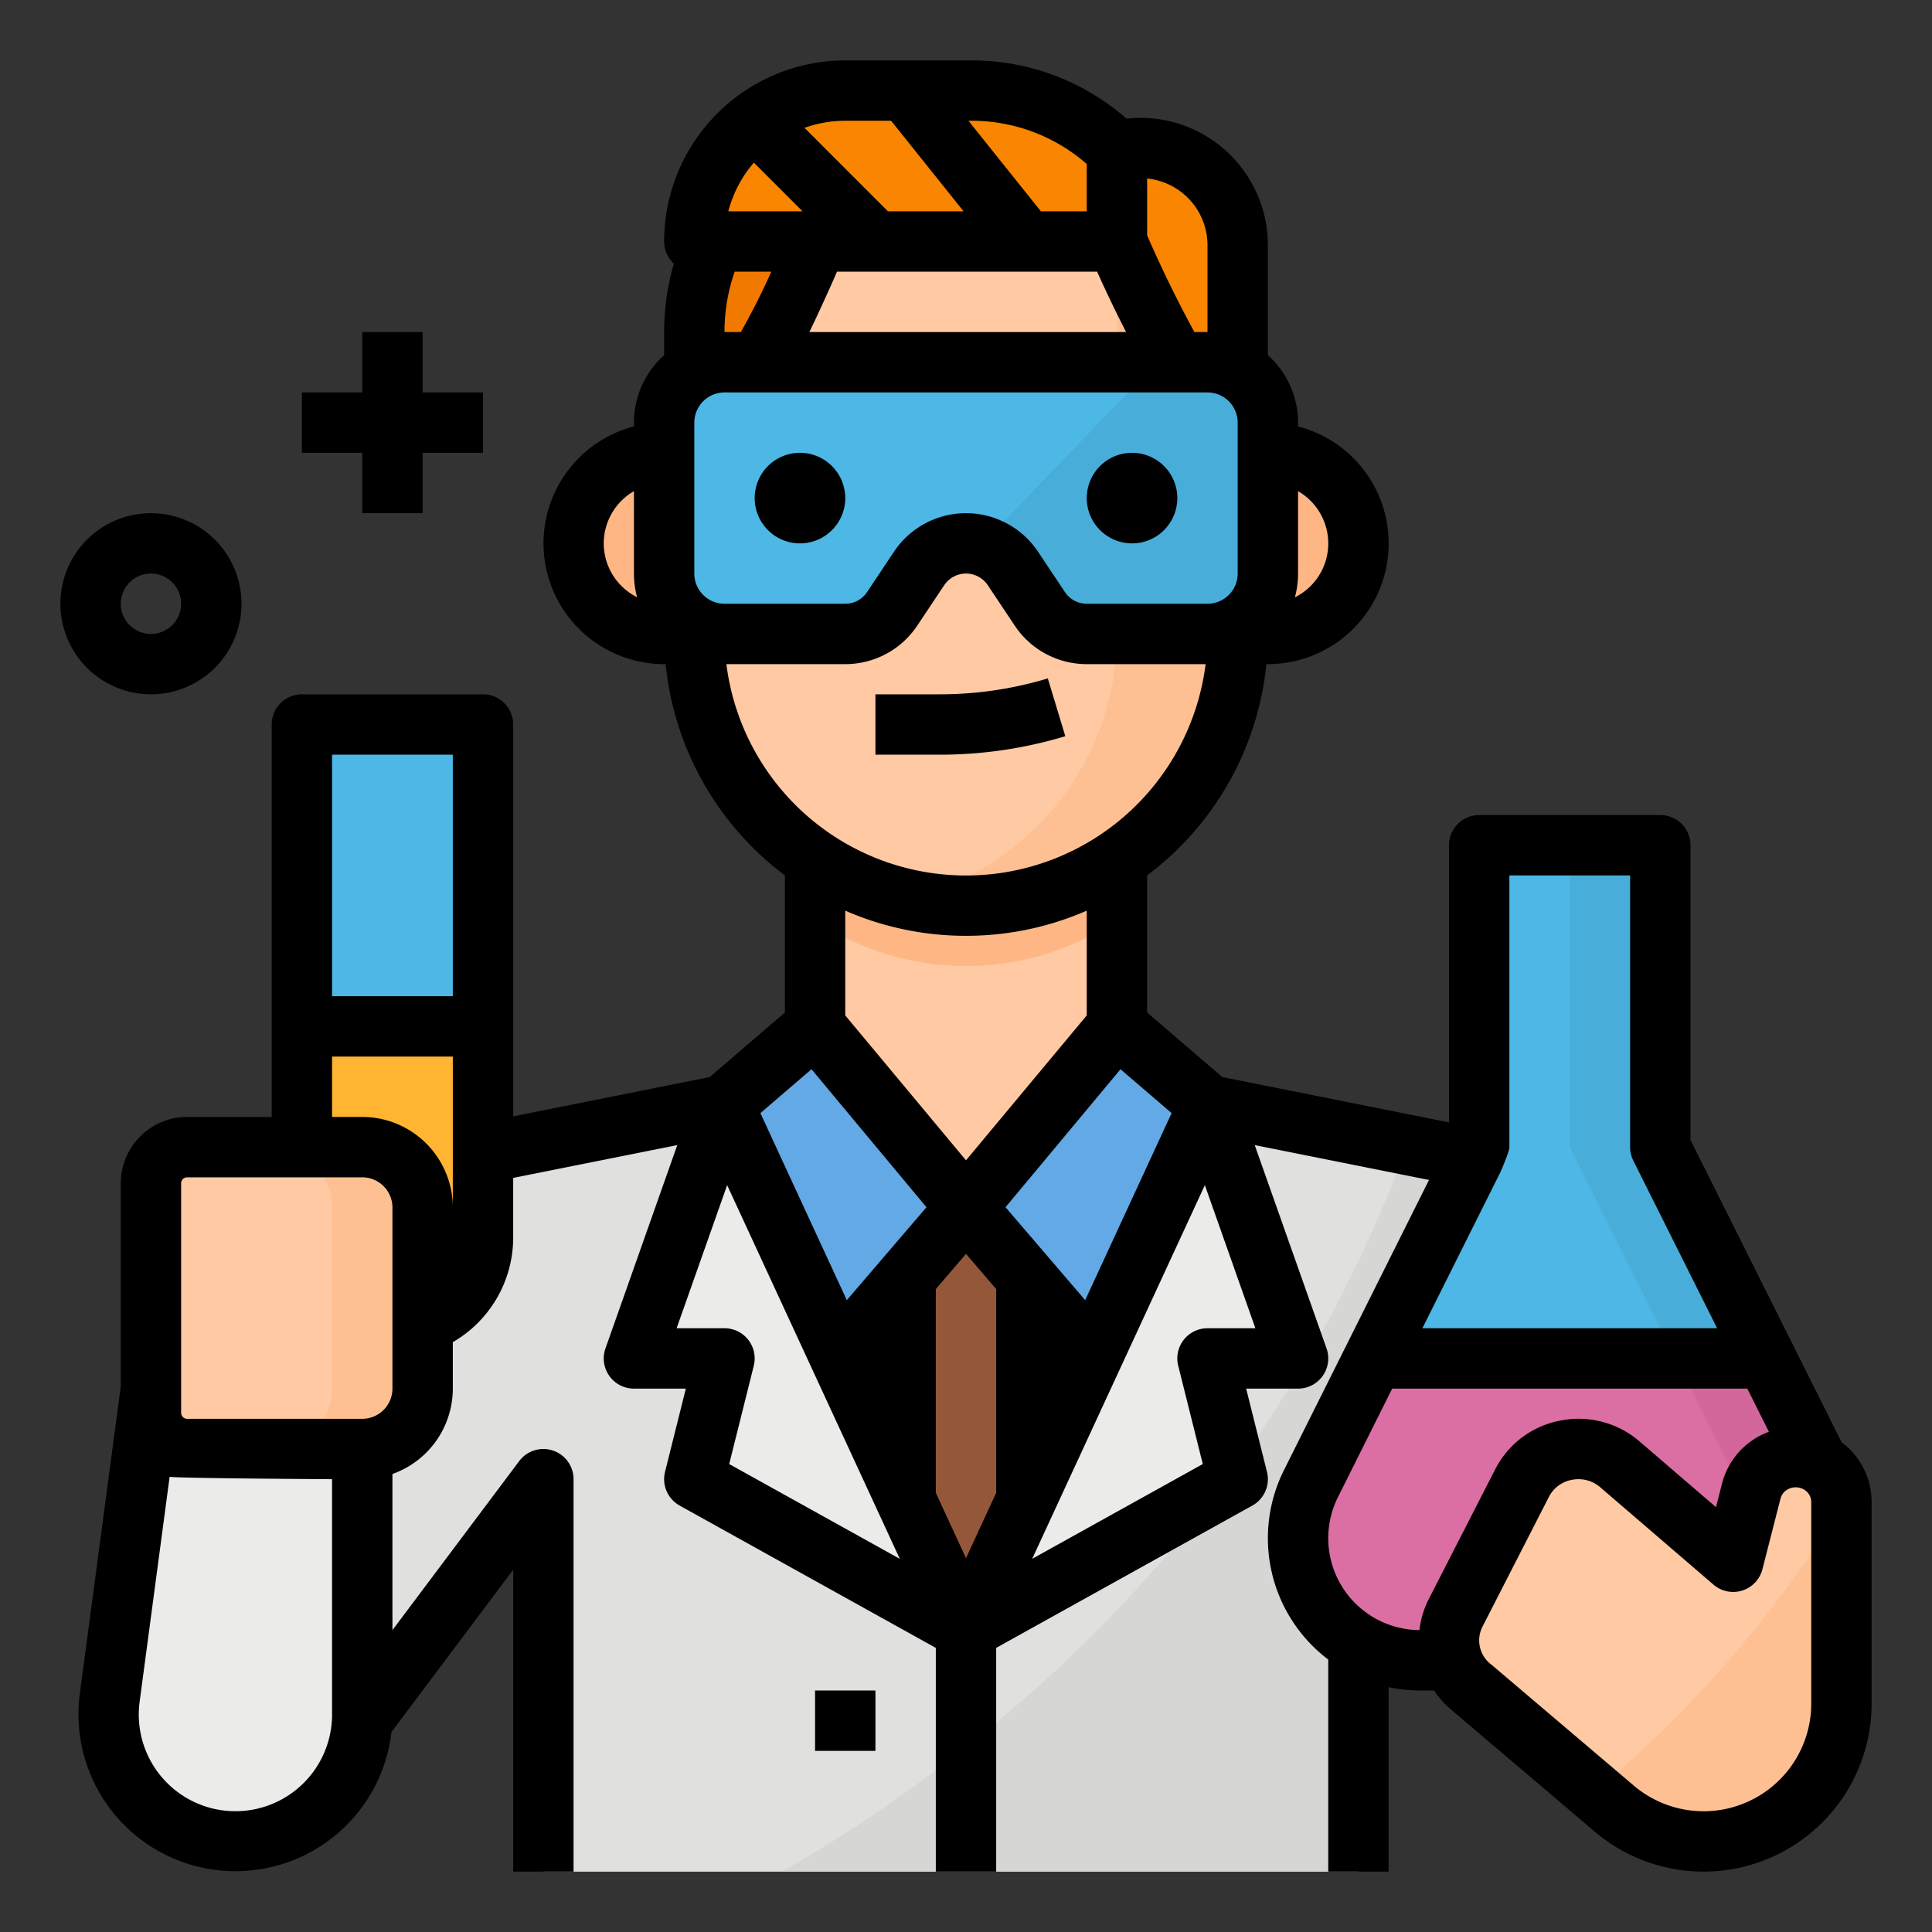 <svg height="512" viewBox="0 0 512 512" width="512" xmlns="http://www.w3.org/2000/svg"><rect x="0" y="0" width="512" height="512" fill="#333333" stroke="none"/><g id="Filled_outline" data-name="Filled outline"><path d="m486.6 446.043v.89a37.335 37.335 0 0 1 -67.2 22.4l-59.4-77.333v104h-216v-104l-48 64h-64l53.91-121.3a47.977 47.977 0 0 1 34.45-27.57l71.35-14.27 24.29-4.86v-80h80v80l24.29 4.86 51.31 10.26 22.78 4.56a47.993 47.993 0 0 1 32.43 23.53l55 96.533a37.334 37.334 0 0 1 4.79 18.3z" fill="#fec9a3"/><path d="m486.6 446.043v.89a37.335 37.335 0 0 1 -67.2 22.4l-59.4-77.333v104h-216v-104l-48 64h-64l53.91-121.3a47.977 47.977 0 0 1 34.45-27.57l71.35-14.27 64.29 139.14 64.29-139.14 51.31 10.26 22.78 4.56a47.993 47.993 0 0 1 32.43 23.53l55 96.533a37.334 37.334 0 0 1 4.79 18.3z" fill="#348fd9"/><path d="m296 243.858v-35.868h-80v35.868a71.963 71.963 0 0 0 80 0z" fill="#feb784"/><path d="m200 319.99h112v112h-112z" fill="#348fd9"/><path d="m486.6 446.04v.89a37.335 37.335 0 0 1 -67.2 22.4l-59.4-77.33v104h-216v-104l-48 64h-64l53.91-121.3a47.977 47.977 0 0 1 34.45-27.57l71.35-14.27 64.29 139.14 64.29-139.14 51.31 10.26 1.39.28 21.39 4.28a47.993 47.993 0 0 1 32.43 23.53l55 96.53a37.334 37.334 0 0 1 4.79 18.3z" fill="#e0e0de"/><path d="m486.6 446.04v.89a37.335 37.335 0 0 1 -67.2 22.4l-59.4-77.33v104h-152.73c55.15-31.82 128.24-90.93 165.72-192.6l21.39 4.28a47.993 47.993 0 0 1 32.43 23.53l55 96.53a37.334 37.334 0 0 1 4.79 18.3z" fill="#d6d6d4"/><path d="m62.389 488a33.61 33.61 0 0 1 -33.315-38.053l10.926-81.947h56v86.389a33.611 33.611 0 0 1 -33.611 33.611z" fill="#ebebe9"/><path d="m80 192h48a0 0 0 0 1 0 0v136a24 24 0 0 1 -24 24 24 24 0 0 1 -24-24v-136a0 0 0 0 1 0 0z" fill="#4db7e5"/><path d="m80 272h48a0 0 0 0 1 0 0v56a24 24 0 0 1 -24 24 24 24 0 0 1 -24-24v-56a0 0 0 0 1 0 0z" fill="#ffb531"/><path d="m112 320v48a16 16 0 0 1 -16 16h-46.4a9.6 9.6 0 0 1 -9.6-9.6v-60.8a9.6 9.6 0 0 1 9.6-9.6h46.4a16 16 0 0 1 16 16z" fill="#fec9a3"/><path d="m336 120h-8v48h8a24 24 0 1 0 0-48z" fill="#feb784"/><path d="m176.4 120h-.4a24.07 24.07 0 0 0 -24 24 24.071 24.071 0 0 0 24 24h8v-48z" fill="#feb784"/><path d="m328 112v56a72 72 0 1 1 -144 0v-56a72 72 0 0 1 144 0z" fill="#fec9a3"/><path d="m184 120v-32c0-26.51 17.909-48 40-48l-1.408 5.068c-7.842 28.232-21.055 53.888-38.592 74.932z" fill="#f27900"/><path d="m328 112v56a72.08 72.08 0 0 1 -88 70.22 72.044 72.044 0 0 0 56-70.22v-88a71.65 71.65 0 0 0 -7.66-32.34 72.075 72.075 0 0 1 39.66 64.34z" fill="#fec093"/><path d="m328 120v-55.015a25.754 25.754 0 0 0 -32-24.985v24s14.463 34.956 32 56z" fill="#f98500"/><path d="m296 40v24h-112a39.813 39.813 0 0 1 10.14-26.6c.51-.58 1.04-1.14 1.58-1.68a40 40 0 0 1 28.28-11.72h33.37a54.641 54.641 0 0 1 38.63 16z" fill="#f98500"/><path d="m488 407.64a32.362 32.362 0 0 1 -32.36 32.36h-79.28a32.353 32.353 0 0 1 -28.94-46.83l16.58-33.17 28-56v-80h48v80l28 56 16.58 33.17a32.313 32.313 0 0 1 3.42 14.47z" fill="#4db7e5"/><path d="m488 407.64a32.362 32.362 0 0 1 -32.36 32.36h-79.28a32.353 32.353 0 0 1 -28.94-46.83l16.58-33.17h104l16.58 33.17a32.313 32.313 0 0 1 3.42 14.47z" fill="#db6ea2"/><path d="m216 272-24.286 20.857 30.663 66.369 33.623-39.226z" fill="#62a9e6"/><path d="m296 272 24.286 20.857-30.663 66.369-33.623-39.226z" fill="#62a9e6"/><path d="m256 320-16 18.667v58.702l16 34.631 16-34.631v-58.702z" fill="#95573a"/><path d="m191.714 292.857-23.714 67.143h24l-8 32 72 40z" fill="#ebebe9"/><path d="m320.286 292.857 23.714 67.143h-24l8 32-72 40z" fill="#ebebe9"/><path d="m336 112v40a16 16 0 0 1 -16 16h-32a14.946 14.946 0 0 1 -12.44-6.66l-7.12-10.68a14.945 14.945 0 0 0 -24.88 0l-7.12 10.68a14.946 14.946 0 0 1 -12.44 6.66h-32a16 16 0 0 1 -16-16v-40a16 16 0 0 1 16-16h128a16 16 0 0 1 16 16z" fill="#4db7e5"/><path d="m336 112v40a16 16 0 0 1 -16 16h-32a14.946 14.946 0 0 1 -12.44-6.66l-7.12-10.68a14.916 14.916 0 0 0 -8.53-6.14l46.81-48.52h13.28a16 16 0 0 1 16 16z" fill="#48add9"/><path d="m468 360h-24l16.58 33.17a32.359 32.359 0 0 1 -28.94 46.83h24a32.353 32.353 0 0 0 28.94-46.83z" fill="#d3669a"/><path d="m440 304v-80h-24v80l28 56h24z" fill="#48add9"/><path d="m488 398.01v53.45a36.545 36.545 0 0 1 -60.2 27.85l-5.22-4.43-32.33-27.48a16.027 16.027 0 0 1 -4.49-19.98l17.62-34.42a16.865 16.865 0 0 1 25.9-4.94l30.03 25.82 4.8-18.75a12.183 12.183 0 0 1 16.78-7.91 12.061 12.061 0 0 1 5.18 4.37 11.7 11.7 0 0 1 1.93 6.42z" fill="#fec9a3"/><path d="m488 399.35v52.11a36.545 36.545 0 0 1 -60.2 27.85l-5.22-4.43a308.618 308.618 0 0 0 65.42-75.53z" fill="#fec093"/><path d="m112 320v48a16 16 0 0 1 -16 16h-24a16 16 0 0 0 16-16v-48a16 16 0 0 0 -16-16h24a16 16 0 0 1 16 16z" fill="#fec093"/><path d="m216 448h16v16h-16z"/><path d="m282.319 195.1-4.638-15.313a99.062 99.062 0 0 1 -28.747 4.213h-16.934v16h16.934a115.032 115.032 0 0 0 33.385-4.9z"/><path d="m40 184a24 24 0 1 0 -24-24 24.028 24.028 0 0 0 24 24zm0-32a8 8 0 1 1 -8 8 8.009 8.009 0 0 1 8-8z"/><path d="m96 136h16v-16h16v-16h-16v-16h-16v16h-16v16h16z"/><path d="m212 120a12 12 0 1 0 12 12 12.013 12.013 0 0 0 -12-12z"/><path d="m300 144a12 12 0 1 0 -12-12 12.013 12.013 0 0 0 12 12z"/><path d="m488.049 382.211-12.894-25.788-27.155-54.312v-78.111a8 8 0 0 0 -8-8h-48a8 8 0 0 0 -8 8v73.444l-60.088-12.018-19.912-17.101v-36.334a79.883 79.883 0 0 0 31.6-55.991h.4a32 32 0 0 0 8-62.987v-1.013a23.943 23.943 0 0 0 -8-17.869v-29.151a33.748 33.748 0 0 0 -37.469-33.538 62.158 62.158 0 0 0 -41.158-15.442h-33.373a48.053 48.053 0 0 0 -48 48 7.97 7.97 0 0 0 2.582 5.874 64.924 64.924 0 0 0 -2.582 18.126v6.131a23.943 23.943 0 0 0 -8 17.869v1.013a32.007 32.007 0 0 0 8 62.987h.405a79.885 79.885 0 0 0 31.595 55.992v36.333l-19.911 17.1-52.089 10.417v-103.842a8 8 0 0 0 -8-8h-48a8 8 0 0 0 -8 8v104h-22.4a17.621 17.621 0 0 0 -17.6 17.6v53.87l-10.859 81.43a41.61 41.61 0 1 0 82.6 10.119l32.259-43.019v80h16v-104a8 8 0 0 0 -14.4-4.8l-33.6 44.8v-41.376a24.039 24.039 0 0 0 16-22.624v-12.319a32.033 32.033 0 0 0 16-27.681v-15.842l43.485-8.695-19.028 53.873a8 8 0 0 0 7.543 10.664h13.754l-5.515 22.06a8 8 0 0 0 3.876 8.933l67.885 37.714v59.293h16v-59.293l67.885-37.714a8 8 0 0 0 3.876-8.933l-5.515-22.06h13.754a8 8 0 0 0 7.543-10.664l-19.027-53.872 46.184 9.236-21.841 43.7c0 .01-.011.018-.015.027l-16.576 33.163a40.319 40.319 0 0 0 11.732 50.21v56.2h16v-48.883a40.435 40.435 0 0 0 8.36.883h3.711a24.129 24.129 0 0 0 5.114 5.6l37.436 31.8a44.54 44.54 0 0 0 73.379-33.94v-53.455a19.789 19.789 0 0 0 -7.951-15.794zm-88.049-78.211v-72h32v72a7.994 7.994 0 0 0 .845 3.578l22.211 44.422h-78.112l20.746-41.5s2.31-5.255 2.31-6.5zm-144-56a79.736 79.736 0 0 0 32-6.669v27.769l-32 38.4-32-38.4v-27.769a79.736 79.736 0 0 0 32 6.669zm0 164.925-8-17.316v-53.983l8-9.333 8 9.333v53.984zm31.586-68.367-21.111-24.63 30.472-36.569 13.542 11.629zm-42.061-24.631-21.111 24.631-22.9-49.57 13.541-11.629zm-61.525-167.927v-40a8.009 8.009 0 0 1 8-8h128a8.009 8.009 0 0 1 8 8v40a8.009 8.009 0 0 1 -8 8h-32a6.933 6.933 0 0 1 -5.781-3.094l-7.125-10.687a22.948 22.948 0 0 0 -38.188 0l-7.125 10.687a6.933 6.933 0 0 1 -5.781 3.094h-32a8.009 8.009 0 0 1 -8-8zm37.811-80h68.94c1.7 3.8 4.33 9.474 7.674 16h-83.951c1.607-3.16 6.476-13.9 7.337-16zm130.189 72a15.92 15.92 0 0 1 -4.681 11.307 16.137 16.137 0 0 1 -4.163 2.992 23.937 23.937 0 0 0 .844-6.299v-21.835a16 16 0 0 1 8 13.835zm-32-79.02v23.02h-3.465c-6.304-11.5-10.935-21.929-12.535-25.63v-15.061a17.781 17.781 0 0 1 16 17.671zm-32-21.514v12.534h-12.155l-19.2-24h.728a46.284 46.284 0 0 1 30.627 11.466zm-51.845-11.466 19.2 24h-20.041l-22.114-22.119a31.853 31.853 0 0 1 10.8-1.881zm-36.366 11.1 12.9 12.9h-19.676a31.941 31.941 0 0 1 6.776-12.9zm-5.099 28.9h9.71c-2.406 5.407-5.117 10.767-8.07 16h-4.33a48.488 48.488 0 0 1 2.69-16zm-34.69 72a16 16 0 0 1 8-13.835v21.835a23.936 23.936 0 0 0 .839 6.281 16.164 16.164 0 0 1 -4.132-2.987 15.886 15.886 0 0 1 -4.707-11.294zm32.5 32h31.5a22.9 22.9 0 0 0 19.094-10.219l7.125-10.687a6.948 6.948 0 0 1 11.562 0l7.125 10.687a22.9 22.9 0 0 0 19.094 10.219h31.5a64 64 0 0 1 -127 0zm-72.5 24v64h-32v-64zm-32.031 255.623a25.611 25.611 0 1 1 -50.969-4.615l7.956-59.65c1.482.406 43.044.642 43.044.642v62.39c0 .386 0 .774-.031 1.233zm16.031-87.623a8.009 8.009 0 0 1 -8 8h-46.4a1.6 1.6 0 0 1 -1.6-1.6v-60.8a1.6 1.6 0 0 1 1.6-1.6h46.4a8.009 8.009 0 0 1 8 8zm16-48a24.028 24.028 0 0 0 -24-24h-8v-16h32zm78.306 35.077a8 8 0 0 0 -6.306-3.077h-12.69l13.39-37.919 45.752 99.02-45.206-25.114 6.512-26.047a8 8 0 0 0 -1.452-6.863zm121.694-3.077a8 8 0 0 0 -7.761 9.94l6.512 26.047-45.206 25.113 45.753-99.02 13.392 37.92zm58.639 71.776a23.765 23.765 0 0 0 -2.461 8.218 24.348 24.348 0 0 1 -21.6-35.247l14.368-28.747h94.11l5.719 11.439c-.6.224-1.2.472-1.783.755a19.879 19.879 0 0 0 -10.635 12.954l-1.6 6.265-20.257-17.413a24.752 24.752 0 0 0 -21.042-5.523 24.45 24.45 0 0 0 -17.2 12.882zm101.361 27.684a28.541 28.541 0 0 1 -47.02 21.75l-37.548-31.9c-.083-.071-.168-.14-.254-.207a8 8 0 0 1 -2.3-10.035l17.622-34.425a8.55 8.55 0 0 1 6.036-4.471 9.212 9.212 0 0 1 1.772-.173 8.792 8.792 0 0 1 5.757 2.127l30.029 25.82a8 8 0 0 0 12.966-4.082l4.8-18.749a3.883 3.883 0 0 1 2.114-2.523 4.35 4.35 0 0 1 3.672-.061 3.857 3.857 0 0 1 2.354 3.474z"/></g></svg>